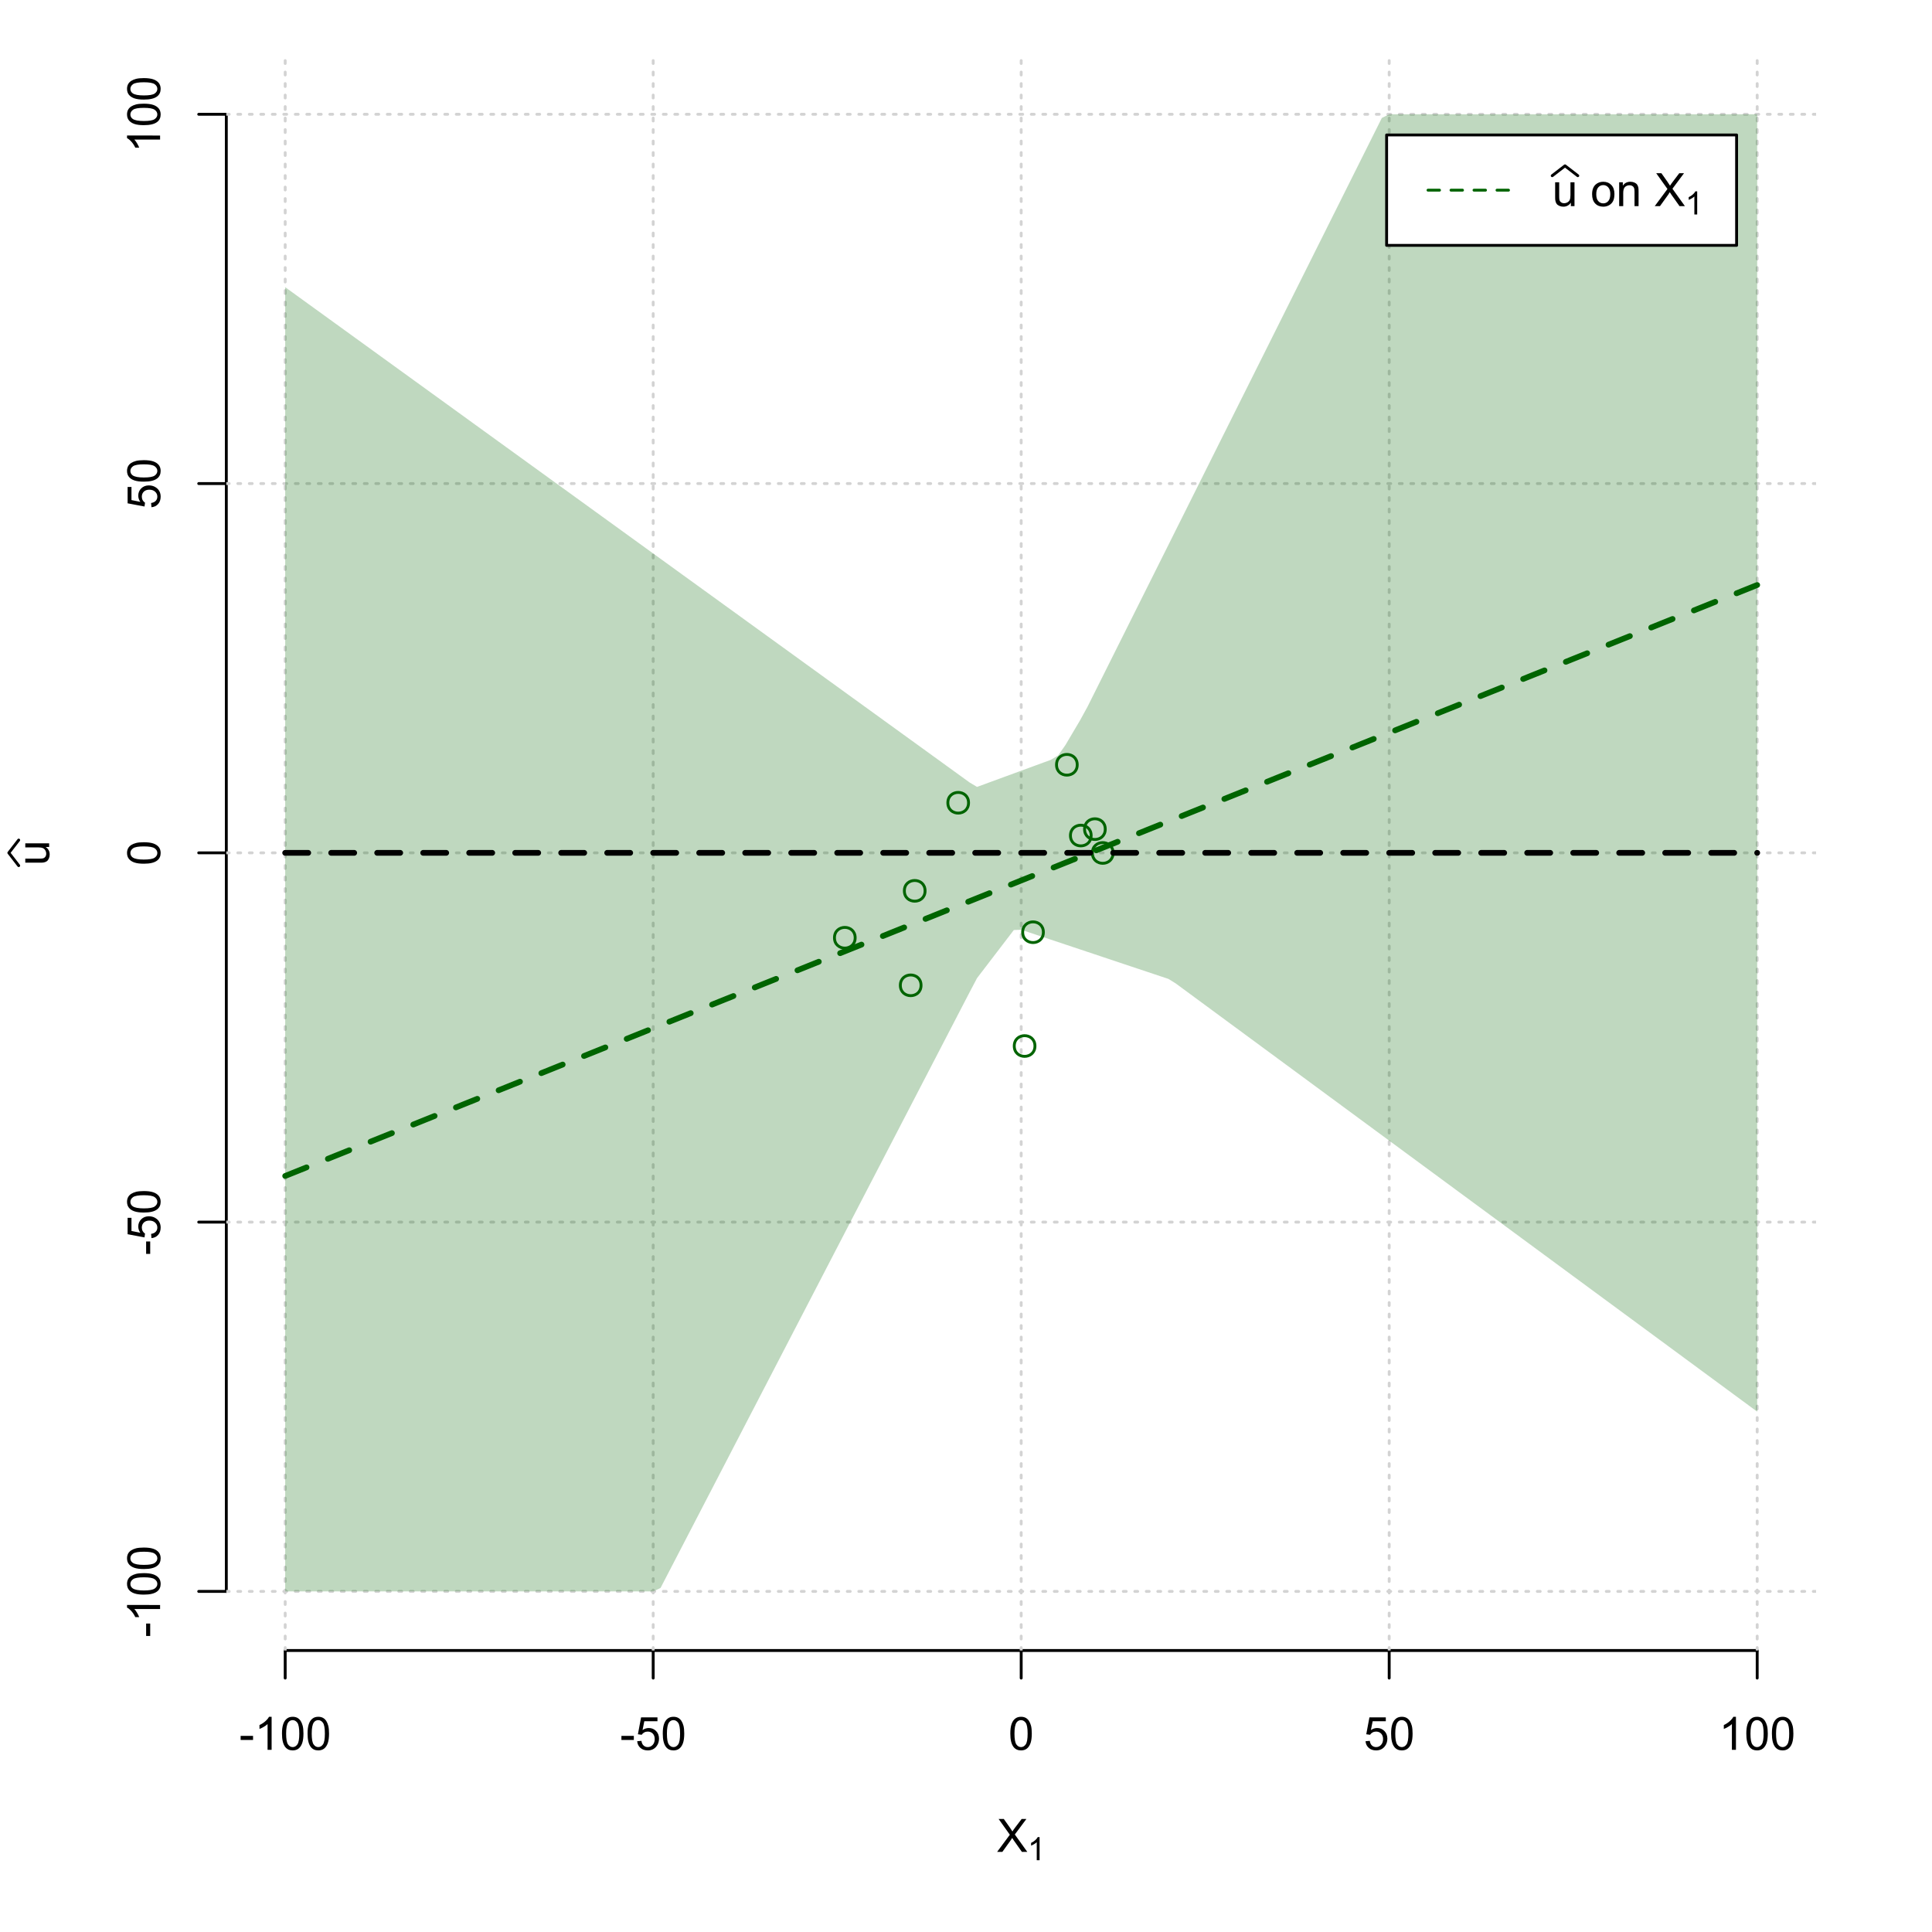 <?xml version="1.0" encoding="UTF-8"?>
<svg xmlns="http://www.w3.org/2000/svg" xmlns:xlink="http://www.w3.org/1999/xlink" width="504pt" height="504pt" viewBox="0 0 504 504" version="1.1">
<defs>
<g>
<symbol overflow="visible" id="glyph0-0">
<path style="stroke:none;" d="M 1.5 0 L 1.5 -7.5 L 7.5 -7.5 L 7.5 0 Z M 1.688 -0.188 L 7.312 -0.188 L 7.312 -7.312 L 1.688 -7.312 Z M 1.688 -0.188 "/>
</symbol>
<symbol overflow="visible" id="glyph0-1">
<path style="stroke:none;" d="M 0.055 0 L 3.375 -4.477 L 0.445 -8.59 L 1.797 -8.59 L 3.359 -6.387 C 3.68 -5.93 3.91 -5.578 4.047 -5.332 C 4.238 -5.645 4.465 -5.969 4.727 -6.312 L 6.457 -8.59 L 7.695 -8.59 L 4.676 -4.539 L 7.93 0 L 6.523 0 L 4.359 -3.062 C 4.238 -3.238 4.113 -3.43 3.984 -3.641 C 3.789 -3.324 3.652 -3.109 3.574 -2.992 L 1.418 0 Z M 0.055 0 "/>
</symbol>
<symbol overflow="visible" id="glyph0-2">
<path style="stroke:none;" d="M 0.383 -2.578 L 0.383 -3.641 L 3.621 -3.641 L 3.621 -2.578 Z M 0.383 -2.578 "/>
</symbol>
<symbol overflow="visible" id="glyph0-3">
<path style="stroke:none;" d="M 4.469 0 L 3.414 0 L 3.414 -6.719 C 3.16 -6.477 2.828 -6.234 2.414 -5.996 C 2 -5.75 1.629 -5.57 1.305 -5.449 L 1.305 -6.469 C 1.895 -6.742 2.41 -7.078 2.852 -7.477 C 3.293 -7.871 3.605 -8.254 3.789 -8.625 L 4.469 -8.625 Z M 4.469 0 "/>
</symbol>
<symbol overflow="visible" id="glyph0-4">
<path style="stroke:none;" d="M 0.5 -4.234 C 0.496 -5.246 0.602 -6.062 0.812 -6.688 C 1.02 -7.305 1.328 -7.785 1.742 -8.121 C 2.148 -8.457 2.668 -8.625 3.297 -8.625 C 3.758 -8.625 4.164 -8.531 4.512 -8.348 C 4.855 -8.16 5.141 -7.891 5.371 -7.543 C 5.594 -7.191 5.773 -6.766 5.906 -6.266 C 6.035 -5.762 6.098 -5.086 6.102 -4.234 C 6.098 -3.227 5.996 -2.414 5.789 -1.797 C 5.578 -1.176 5.266 -0.695 4.859 -0.359 C 4.445 -0.02 3.926 0.145 3.297 0.148 C 2.465 0.145 1.816 -0.148 1.348 -0.742 C 0.781 -1.457 0.496 -2.621 0.5 -4.234 Z M 1.582 -4.234 C 1.582 -2.824 1.746 -1.887 2.074 -1.418 C 2.402 -0.949 2.809 -0.715 3.297 -0.719 C 3.777 -0.715 4.184 -0.949 4.52 -1.422 C 4.848 -1.887 5.016 -2.824 5.016 -4.234 C 5.016 -5.648 4.848 -6.59 4.52 -7.055 C 4.184 -7.516 3.773 -7.746 3.289 -7.75 C 2.801 -7.746 2.414 -7.543 2.125 -7.137 C 1.762 -6.613 1.582 -5.645 1.582 -4.234 Z M 1.582 -4.234 "/>
</symbol>
<symbol overflow="visible" id="glyph0-5">
<path style="stroke:none;" d="M 0.5 -2.25 L 1.605 -2.344 C 1.684 -1.805 1.871 -1.398 2.176 -1.125 C 2.473 -0.852 2.836 -0.715 3.258 -0.719 C 3.766 -0.715 4.195 -0.906 4.547 -1.293 C 4.898 -1.672 5.074 -2.18 5.074 -2.82 C 5.074 -3.414 4.902 -3.891 4.566 -4.242 C 4.227 -4.59 3.785 -4.762 3.242 -4.766 C 2.898 -4.762 2.594 -4.684 2.32 -4.531 C 2.047 -4.375 1.832 -4.176 1.676 -3.93 L 0.688 -4.062 L 1.516 -8.473 L 5.789 -8.473 L 5.789 -7.465 L 2.359 -7.465 L 1.898 -5.156 C 2.414 -5.516 2.953 -5.695 3.523 -5.695 C 4.27 -5.695 4.902 -5.434 5.422 -4.914 C 5.934 -4.395 6.191 -3.727 6.195 -2.914 C 6.191 -2.133 5.965 -1.461 5.516 -0.898 C 4.961 -0.199 4.211 0.145 3.258 0.148 C 2.477 0.145 1.836 -0.07 1.344 -0.508 C 0.844 -0.941 0.562 -1.523 0.5 -2.25 Z M 0.5 -2.25 "/>
</symbol>
<symbol overflow="visible" id="glyph0-6">
<path style="stroke:none;" d="M 4.867 0 L 4.867 -0.914 C 4.379 -0.211 3.723 0.141 2.895 0.141 C 2.527 0.141 2.184 0.07 1.867 -0.07 C 1.547 -0.211 1.309 -0.387 1.156 -0.602 C 1 -0.812 0.895 -1.074 0.832 -1.383 C 0.785 -1.59 0.762 -1.918 0.766 -2.367 L 0.766 -6.223 L 1.82 -6.223 L 1.82 -2.773 C 1.816 -2.219 1.84 -1.848 1.887 -1.656 C 1.949 -1.379 2.09 -1.16 2.309 -1.004 C 2.523 -0.84 2.789 -0.762 3.105 -0.766 C 3.418 -0.762 3.715 -0.844 3.996 -1.008 C 4.273 -1.172 4.469 -1.391 4.586 -1.672 C 4.699 -1.949 4.758 -2.355 4.758 -2.891 L 4.758 -6.223 L 5.812 -6.223 L 5.812 0 Z M 4.867 0 "/>
</symbol>
<symbol overflow="visible" id="glyph0-7">
<path style="stroke:none;" d=""/>
</symbol>
<symbol overflow="visible" id="glyph0-8">
<path style="stroke:none;" d="M 0.398 -3.109 C 0.398 -4.262 0.719 -5.117 1.359 -5.672 C 1.895 -6.133 2.547 -6.363 3.316 -6.363 C 4.172 -6.363 4.871 -6.082 5.414 -5.52 C 5.953 -4.957 6.223 -4.184 6.227 -3.199 C 6.223 -2.398 6.102 -1.766 5.867 -1.309 C 5.625 -0.848 5.277 -0.492 4.82 -0.238 C 4.359 0.016 3.859 0.141 3.316 0.141 C 2.441 0.141 1.734 -0.137 1.203 -0.695 C 0.664 -1.254 0.398 -2.059 0.398 -3.109 Z M 1.484 -3.109 C 1.48 -2.309 1.656 -1.711 2.004 -1.32 C 2.348 -0.922 2.785 -0.727 3.316 -0.727 C 3.84 -0.727 4.273 -0.926 4.621 -1.324 C 4.969 -1.723 5.145 -2.328 5.145 -3.148 C 5.145 -3.914 4.969 -4.496 4.617 -4.895 C 4.266 -5.289 3.832 -5.488 3.316 -5.492 C 2.785 -5.488 2.348 -5.293 2.004 -4.898 C 1.656 -4.5 1.48 -3.902 1.484 -3.109 Z M 1.484 -3.109 "/>
</symbol>
<symbol overflow="visible" id="glyph0-9">
<path style="stroke:none;" d="M 0.789 0 L 0.789 -6.223 L 1.742 -6.223 L 1.742 -5.336 C 2.195 -6.02 2.855 -6.363 3.719 -6.363 C 4.09 -6.363 4.434 -6.293 4.754 -6.16 C 5.066 -6.023 5.305 -5.848 5.461 -5.633 C 5.617 -5.41 5.727 -5.152 5.789 -4.852 C 5.828 -4.656 5.848 -4.312 5.848 -3.828 L 5.848 0 L 4.793 0 L 4.793 -3.785 C 4.793 -4.215 4.75 -4.535 4.668 -4.75 C 4.586 -4.961 4.441 -5.129 4.234 -5.258 C 4.023 -5.383 3.777 -5.449 3.5 -5.449 C 3.047 -5.449 2.66 -5.305 2.332 -5.02 C 2.004 -4.734 1.84 -4.195 1.844 -3.398 L 1.844 0 Z M 0.789 0 "/>
</symbol>
<symbol overflow="visible" id="glyph1-0">
<path style="stroke:none;" d="M 1.051 0 L 1.051 -5.25 L 5.25 -5.25 L 5.25 0 Z M 1.18 -0.133 L 5.117 -0.133 L 5.117 -5.117 L 1.18 -5.117 Z M 1.18 -0.133 "/>
</symbol>
<symbol overflow="visible" id="glyph1-1">
<path style="stroke:none;" d="M 3.129 0 L 2.391 0 L 2.391 -4.703 C 2.211 -4.531 1.977 -4.363 1.691 -4.195 C 1.398 -4.023 1.141 -3.895 0.914 -3.812 L 0.914 -4.527 C 1.328 -4.719 1.688 -4.953 1.996 -5.234 C 2.305 -5.508 2.523 -5.777 2.652 -6.039 L 3.129 -6.039 Z M 3.129 0 "/>
</symbol>
<symbol overflow="visible" id="glyph2-0">
<path style="stroke:none;" d="M 0 -1.5 L -7.5 -1.5 L -7.5 -7.5 L 0 -7.5 Z M -0.188 -1.688 L -0.188 -7.312 L -7.312 -7.312 L -7.312 -1.688 Z M -0.188 -1.688 "/>
</symbol>
<symbol overflow="visible" id="glyph2-1">
<path style="stroke:none;" d="M 0 -4.867 L -0.914 -4.867 C -0.211 -4.379 0.141 -3.723 0.141 -2.895 C 0.141 -2.527 0.07 -2.184 -0.07 -1.867 C -0.211 -1.547 -0.387 -1.309 -0.598 -1.156 C -0.809 -1 -1.07 -0.895 -1.383 -0.832 C -1.59 -0.789 -1.918 -0.766 -2.367 -0.77 L -6.223 -0.77 L -6.223 -1.824 L -2.773 -1.824 C -2.219 -1.82 -1.848 -1.844 -1.656 -1.887 C -1.379 -1.949 -1.16 -2.09 -1.004 -2.309 C -0.84 -2.523 -0.762 -2.789 -0.766 -3.105 C -0.762 -3.418 -0.844 -3.715 -1.008 -3.996 C -1.172 -4.273 -1.391 -4.469 -1.672 -4.586 C -1.945 -4.699 -2.352 -4.758 -2.887 -4.758 L -6.223 -4.758 L -6.223 -5.812 L 0 -5.812 Z M 0 -4.867 "/>
</symbol>
<symbol overflow="visible" id="glyph2-2">
<path style="stroke:none;" d="M -2.578 -0.383 L -3.641 -0.383 L -3.641 -3.621 L -2.578 -3.621 Z M -2.578 -0.383 "/>
</symbol>
<symbol overflow="visible" id="glyph2-3">
<path style="stroke:none;" d="M 0 -4.469 L 0 -3.414 L -6.719 -3.418 C -6.477 -3.16 -6.234 -2.828 -5.996 -2.418 C -5.75 -2.004 -5.57 -1.633 -5.449 -1.309 L -6.469 -1.309 C -6.742 -1.895 -7.078 -2.41 -7.477 -2.852 C -7.871 -3.293 -8.254 -3.605 -8.625 -3.793 L -8.625 -4.473 Z M 0 -4.469 "/>
</symbol>
<symbol overflow="visible" id="glyph2-4">
<path style="stroke:none;" d="M -4.234 -0.5 C -5.246 -0.496 -6.062 -0.602 -6.688 -0.812 C -7.305 -1.02 -7.785 -1.328 -8.121 -1.742 C -8.457 -2.152 -8.625 -2.672 -8.625 -3.301 C -8.625 -3.758 -8.531 -4.164 -8.348 -4.512 C -8.16 -4.859 -7.891 -5.145 -7.543 -5.371 C -7.191 -5.594 -6.766 -5.773 -6.266 -5.906 C -5.762 -6.035 -5.086 -6.098 -4.234 -6.102 C -3.223 -6.098 -2.41 -5.996 -1.793 -5.789 C -1.176 -5.578 -0.695 -5.266 -0.359 -4.859 C -0.02 -4.445 0.145 -3.926 0.148 -3.297 C 0.145 -2.465 -0.148 -1.816 -0.742 -1.348 C -1.457 -0.781 -2.621 -0.496 -4.234 -0.5 Z M -4.234 -1.582 C -2.824 -1.582 -1.887 -1.746 -1.418 -2.074 C -0.949 -2.402 -0.715 -2.809 -0.719 -3.297 C -0.715 -3.777 -0.949 -4.184 -1.422 -4.52 C -1.887 -4.848 -2.824 -5.016 -4.234 -5.016 C -5.648 -5.016 -6.59 -4.848 -7.055 -4.52 C -7.516 -4.188 -7.746 -3.777 -7.75 -3.289 C -7.746 -2.801 -7.543 -2.414 -7.137 -2.129 C -6.613 -1.762 -5.645 -1.582 -4.234 -1.582 Z M -4.234 -1.582 "/>
</symbol>
<symbol overflow="visible" id="glyph2-5">
<path style="stroke:none;" d="M -2.25 -0.5 L -2.344 -1.605 C -1.805 -1.684 -1.398 -1.871 -1.125 -2.176 C -0.852 -2.473 -0.715 -2.836 -0.719 -3.258 C -0.715 -3.766 -0.906 -4.195 -1.293 -4.547 C -1.672 -4.898 -2.18 -5.074 -2.816 -5.074 C -3.414 -5.074 -3.891 -4.902 -4.242 -4.566 C -4.59 -4.227 -4.762 -3.785 -4.766 -3.242 C -4.762 -2.898 -4.684 -2.594 -4.531 -2.32 C -4.375 -2.047 -4.176 -1.832 -3.93 -1.676 L -4.062 -0.688 L -8.473 -1.52 L -8.473 -5.789 L -7.465 -5.789 L -7.465 -2.363 L -5.156 -1.898 C -5.516 -2.414 -5.695 -2.953 -5.695 -3.523 C -5.695 -4.27 -5.434 -4.902 -4.914 -5.422 C -4.395 -5.934 -3.727 -6.191 -2.91 -6.195 C -2.133 -6.191 -1.461 -5.965 -0.895 -5.516 C -0.199 -4.961 0.145 -4.211 0.148 -3.258 C 0.145 -2.477 -0.07 -1.836 -0.508 -1.344 C -0.941 -0.848 -1.523 -0.566 -2.25 -0.5 Z M -2.25 -0.5 "/>
</symbol>
</g>
<clipPath id="clip1">
  <path d="M 74 14.398 L 75 14.398 L 75 430.559 L 74 430.559 Z M 74 14.398 "/>
</clipPath>
<clipPath id="clip2">
  <path d="M 170 14.398 L 171 14.398 L 171 430.559 L 170 430.559 Z M 170 14.398 "/>
</clipPath>
<clipPath id="clip3">
  <path d="M 266 14.398 L 267 14.398 L 267 430.559 L 266 430.559 Z M 266 14.398 "/>
</clipPath>
<clipPath id="clip4">
  <path d="M 362 14.398 L 363 14.398 L 363 430.559 L 362 430.559 Z M 362 14.398 "/>
</clipPath>
<clipPath id="clip5">
  <path d="M 458 14.398 L 459 14.398 L 459 430.559 L 458 430.559 Z M 458 14.398 "/>
</clipPath>
<clipPath id="clip6">
  <path d="M 59.039 414 L 473.758 414 L 473.758 416 L 59.039 416 Z M 59.039 414 "/>
</clipPath>
<clipPath id="clip7">
  <path d="M 59.039 318 L 473.758 318 L 473.758 320 L 59.039 320 Z M 59.039 318 "/>
</clipPath>
<clipPath id="clip8">
  <path d="M 59.039 222 L 473.758 222 L 473.758 223 L 59.039 223 Z M 59.039 222 "/>
</clipPath>
<clipPath id="clip9">
  <path d="M 59.039 125 L 473.758 125 L 473.758 127 L 59.039 127 Z M 59.039 125 "/>
</clipPath>
<clipPath id="clip10">
  <path d="M 59.039 29 L 473.758 29 L 473.758 31 L 59.039 31 Z M 59.039 29 "/>
</clipPath>
</defs>
<g id="surface4686">
<rect x="0" y="0" width="504" height="504" style="fill:rgb(100%,100%,100%);fill-opacity:1;stroke:none;"/>
<g style="fill:rgb(0%,0%,0%);fill-opacity:1;">
  <use xlink:href="#glyph0-1" x="260.062" y="483.102"/>
</g>
<g style="fill:rgb(0%,0%,0%);fill-opacity:1;">
  <use xlink:href="#glyph1-1" x="268.066" y="485.281"/>
</g>
<g style="fill:rgb(0%,0%,0%);fill-opacity:1;">
  <use xlink:href="#glyph2-1" x="12.82" y="225.816"/>
</g>
<path style="fill:none;stroke-width:0.75;stroke-linecap:round;stroke-linejoin:round;stroke:rgb(0%,0%,0%);stroke-opacity:1;stroke-miterlimit:10;" d="M 4.879 225.816 L 2.301 222.48 L 4.879 219.145 "/>
<path style="fill:none;stroke-width:0.75;stroke-linecap:round;stroke-linejoin:round;stroke:rgb(0%,0%,0%);stroke-opacity:1;stroke-miterlimit:10;" d="M 74.398 430.559 L 458.398 430.559 "/>
<path style="fill:none;stroke-width:0.75;stroke-linecap:round;stroke-linejoin:round;stroke:rgb(0%,0%,0%);stroke-opacity:1;stroke-miterlimit:10;" d="M 74.398 430.559 L 74.398 437.762 "/>
<path style="fill:none;stroke-width:0.75;stroke-linecap:round;stroke-linejoin:round;stroke:rgb(0%,0%,0%);stroke-opacity:1;stroke-miterlimit:10;" d="M 170.398 430.559 L 170.398 437.762 "/>
<path style="fill:none;stroke-width:0.75;stroke-linecap:round;stroke-linejoin:round;stroke:rgb(0%,0%,0%);stroke-opacity:1;stroke-miterlimit:10;" d="M 266.398 430.559 L 266.398 437.762 "/>
<path style="fill:none;stroke-width:0.75;stroke-linecap:round;stroke-linejoin:round;stroke:rgb(0%,0%,0%);stroke-opacity:1;stroke-miterlimit:10;" d="M 362.398 430.559 L 362.398 437.762 "/>
<path style="fill:none;stroke-width:0.75;stroke-linecap:round;stroke-linejoin:round;stroke:rgb(0%,0%,0%);stroke-opacity:1;stroke-miterlimit:10;" d="M 458.398 430.559 L 458.398 437.762 "/>
<g style="fill:rgb(0%,0%,0%);fill-opacity:1;">
  <use xlink:href="#glyph0-2" x="62.391" y="456.48"/>
  <use xlink:href="#glyph0-3" x="66.387" y="456.48"/>
  <use xlink:href="#glyph0-4" x="73.061" y="456.48"/>
  <use xlink:href="#glyph0-4" x="79.734" y="456.48"/>
</g>
<g style="fill:rgb(0%,0%,0%);fill-opacity:1;">
  <use xlink:href="#glyph0-2" x="161.727" y="456.48"/>
  <use xlink:href="#glyph0-5" x="165.723" y="456.48"/>
  <use xlink:href="#glyph0-4" x="172.396" y="456.48"/>
</g>
<g style="fill:rgb(0%,0%,0%);fill-opacity:1;">
  <use xlink:href="#glyph0-4" x="263.062" y="456.48"/>
</g>
<g style="fill:rgb(0%,0%,0%);fill-opacity:1;">
  <use xlink:href="#glyph0-5" x="355.727" y="456.48"/>
  <use xlink:href="#glyph0-4" x="362.4" y="456.48"/>
</g>
<g style="fill:rgb(0%,0%,0%);fill-opacity:1;">
  <use xlink:href="#glyph0-3" x="448.387" y="456.48"/>
  <use xlink:href="#glyph0-4" x="455.061" y="456.48"/>
  <use xlink:href="#glyph0-4" x="461.734" y="456.48"/>
</g>
<path style="fill:none;stroke-width:0.75;stroke-linecap:round;stroke-linejoin:round;stroke:rgb(0%,0%,0%);stroke-opacity:1;stroke-miterlimit:10;" d="M 59.039 415.148 L 59.039 29.812 "/>
<path style="fill:none;stroke-width:0.75;stroke-linecap:round;stroke-linejoin:round;stroke:rgb(0%,0%,0%);stroke-opacity:1;stroke-miterlimit:10;" d="M 59.039 415.148 L 51.84 415.148 "/>
<path style="fill:none;stroke-width:0.75;stroke-linecap:round;stroke-linejoin:round;stroke:rgb(0%,0%,0%);stroke-opacity:1;stroke-miterlimit:10;" d="M 59.039 318.812 L 51.84 318.812 "/>
<path style="fill:none;stroke-width:0.75;stroke-linecap:round;stroke-linejoin:round;stroke:rgb(0%,0%,0%);stroke-opacity:1;stroke-miterlimit:10;" d="M 59.039 222.48 L 51.84 222.48 "/>
<path style="fill:none;stroke-width:0.75;stroke-linecap:round;stroke-linejoin:round;stroke:rgb(0%,0%,0%);stroke-opacity:1;stroke-miterlimit:10;" d="M 59.039 126.148 L 51.84 126.148 "/>
<path style="fill:none;stroke-width:0.75;stroke-linecap:round;stroke-linejoin:round;stroke:rgb(0%,0%,0%);stroke-opacity:1;stroke-miterlimit:10;" d="M 59.039 29.812 L 51.84 29.812 "/>
<g style="fill:rgb(0%,0%,0%);fill-opacity:1;">
  <use xlink:href="#glyph2-2" x="41.762" y="427.156"/>
  <use xlink:href="#glyph2-3" x="41.762" y="423.16"/>
  <use xlink:href="#glyph2-4" x="41.762" y="416.486"/>
  <use xlink:href="#glyph2-4" x="41.762" y="409.812"/>
</g>
<g style="fill:rgb(0%,0%,0%);fill-opacity:1;">
  <use xlink:href="#glyph2-2" x="41.762" y="327.484"/>
  <use xlink:href="#glyph2-5" x="41.762" y="323.488"/>
  <use xlink:href="#glyph2-4" x="41.762" y="316.814"/>
</g>
<g style="fill:rgb(0%,0%,0%);fill-opacity:1;">
  <use xlink:href="#glyph2-4" x="41.762" y="225.816"/>
</g>
<g style="fill:rgb(0%,0%,0%);fill-opacity:1;">
  <use xlink:href="#glyph2-5" x="41.762" y="132.82"/>
  <use xlink:href="#glyph2-4" x="41.762" y="126.146"/>
</g>
<g style="fill:rgb(0%,0%,0%);fill-opacity:1;">
  <use xlink:href="#glyph2-3" x="41.762" y="39.824"/>
  <use xlink:href="#glyph2-4" x="41.762" y="33.15"/>
  <use xlink:href="#glyph2-4" x="41.762" y="26.477"/>
</g>
<g clip-path="url(#clip1)" clip-rule="nonzero">
<path style="fill:none;stroke-width:0.75;stroke-linecap:round;stroke-linejoin:round;stroke:rgb(82.745%,82.745%,82.745%);stroke-opacity:1;stroke-dasharray:0.75,2.25;stroke-miterlimit:10;" d="M 74.398 430.559 L 74.398 14.398 "/>
</g>
<g clip-path="url(#clip2)" clip-rule="nonzero">
<path style="fill:none;stroke-width:0.75;stroke-linecap:round;stroke-linejoin:round;stroke:rgb(82.745%,82.745%,82.745%);stroke-opacity:1;stroke-dasharray:0.75,2.25;stroke-miterlimit:10;" d="M 170.398 430.559 L 170.398 14.398 "/>
</g>
<g clip-path="url(#clip3)" clip-rule="nonzero">
<path style="fill:none;stroke-width:0.75;stroke-linecap:round;stroke-linejoin:round;stroke:rgb(82.745%,82.745%,82.745%);stroke-opacity:1;stroke-dasharray:0.75,2.25;stroke-miterlimit:10;" d="M 266.398 430.559 L 266.398 14.398 "/>
</g>
<g clip-path="url(#clip4)" clip-rule="nonzero">
<path style="fill:none;stroke-width:0.75;stroke-linecap:round;stroke-linejoin:round;stroke:rgb(82.745%,82.745%,82.745%);stroke-opacity:1;stroke-dasharray:0.75,2.25;stroke-miterlimit:10;" d="M 362.398 430.559 L 362.398 14.398 "/>
</g>
<g clip-path="url(#clip5)" clip-rule="nonzero">
<path style="fill:none;stroke-width:0.75;stroke-linecap:round;stroke-linejoin:round;stroke:rgb(82.745%,82.745%,82.745%);stroke-opacity:1;stroke-dasharray:0.75,2.25;stroke-miterlimit:10;" d="M 458.398 430.559 L 458.398 14.398 "/>
</g>
<g clip-path="url(#clip6)" clip-rule="nonzero">
<path style="fill:none;stroke-width:0.75;stroke-linecap:round;stroke-linejoin:round;stroke:rgb(82.745%,82.745%,82.745%);stroke-opacity:1;stroke-dasharray:0.75,2.25;stroke-miterlimit:10;" d="M 59.039 415.148 L 473.762 415.148 "/>
</g>
<g clip-path="url(#clip7)" clip-rule="nonzero">
<path style="fill:none;stroke-width:0.75;stroke-linecap:round;stroke-linejoin:round;stroke:rgb(82.745%,82.745%,82.745%);stroke-opacity:1;stroke-dasharray:0.75,2.25;stroke-miterlimit:10;" d="M 59.039 318.812 L 473.762 318.812 "/>
</g>
<g clip-path="url(#clip8)" clip-rule="nonzero">
<path style="fill:none;stroke-width:0.75;stroke-linecap:round;stroke-linejoin:round;stroke:rgb(82.745%,82.745%,82.745%);stroke-opacity:1;stroke-dasharray:0.75,2.25;stroke-miterlimit:10;" d="M 59.039 222.48 L 473.762 222.48 "/>
</g>
<g clip-path="url(#clip9)" clip-rule="nonzero">
<path style="fill:none;stroke-width:0.75;stroke-linecap:round;stroke-linejoin:round;stroke:rgb(82.745%,82.745%,82.745%);stroke-opacity:1;stroke-dasharray:0.75,2.25;stroke-miterlimit:10;" d="M 59.039 126.148 L 473.762 126.148 "/>
</g>
<g clip-path="url(#clip10)" clip-rule="nonzero">
<path style="fill:none;stroke-width:0.75;stroke-linecap:round;stroke-linejoin:round;stroke:rgb(82.745%,82.745%,82.745%);stroke-opacity:1;stroke-dasharray:0.75,2.25;stroke-miterlimit:10;" d="M 59.039 29.812 L 473.762 29.812 "/>
</g>
<path style=" stroke:none;fill-rule:nonzero;fill:rgb(0%,39.216%,0%);fill-opacity:0.251;" d="M 74.398 29.812 L 74.398 74.918 L 76.32 76.305 L 78.238 77.695 L 80.16 79.086 L 82.078 80.473 L 85.922 83.254 L 87.84 84.641 L 89.762 86.031 L 91.68 87.422 L 93.602 88.812 L 95.52 90.199 L 97.441 91.59 L 99.359 92.98 L 101.281 94.367 L 103.199 95.758 L 105.121 97.148 L 107.039 98.535 L 108.961 99.926 L 110.879 101.316 L 112.801 102.707 L 114.719 104.094 L 116.641 105.484 L 118.559 106.875 L 120.48 108.262 L 122.398 109.652 L 124.32 111.043 L 126.238 112.434 L 128.16 113.82 L 130.078 115.211 L 132 116.602 L 133.922 117.988 L 135.84 119.379 L 137.762 120.77 L 139.68 122.156 L 141.602 123.547 L 143.52 124.938 L 145.441 126.328 L 147.359 127.715 L 149.281 129.105 L 151.199 130.496 L 153.121 131.883 L 155.039 133.273 L 156.961 134.664 L 158.879 136.055 L 160.801 137.441 L 162.719 138.832 L 164.641 140.223 L 166.559 141.609 L 168.48 143 L 170.398 144.391 L 172.32 145.777 L 174.238 147.168 L 176.16 148.559 L 178.078 149.949 L 180 151.336 L 181.922 152.727 L 183.84 154.117 L 185.762 155.504 L 187.68 156.895 L 189.602 158.285 L 191.52 159.672 L 193.441 161.062 L 195.359 162.453 L 197.281 163.844 L 199.199 165.23 L 201.121 166.621 L 203.039 168.012 L 204.961 169.398 L 206.879 170.789 L 208.801 172.18 L 210.719 173.57 L 212.641 174.957 L 214.559 176.348 L 216.48 177.738 L 218.398 179.125 L 220.32 180.516 L 222.238 181.906 L 224.16 183.293 L 226.078 184.684 L 229.922 187.465 L 231.84 188.852 L 233.762 190.242 L 235.68 191.633 L 237.602 193.02 L 239.52 194.41 L 241.441 195.801 L 243.359 197.191 L 245.281 198.578 L 247.199 199.969 L 249.121 201.359 L 251.039 202.746 L 252.961 204.137 L 254.879 205.281 L 256.801 204.578 L 258.719 203.871 L 260.641 203.168 L 262.559 202.465 L 264.48 201.762 L 266.398 201.055 L 268.32 200.352 L 270.238 199.648 L 272.16 198.941 L 274.078 198.238 L 276 197.113 L 277.922 194.391 L 279.84 191.145 L 281.762 187.898 L 283.68 184.402 L 285.602 180.562 L 287.52 176.723 L 289.441 172.879 L 291.359 169.039 L 293.281 165.199 L 295.199 161.359 L 297.121 157.516 L 299.039 153.676 L 300.961 149.836 L 302.879 145.996 L 304.801 142.156 L 306.719 138.312 L 308.641 134.473 L 310.559 130.633 L 312.48 126.793 L 314.398 122.953 L 316.32 119.109 L 318.238 115.27 L 320.16 111.43 L 322.078 107.59 L 324 103.746 L 325.922 99.906 L 327.84 96.066 L 329.762 92.227 L 331.68 88.387 L 333.602 84.543 L 335.52 80.703 L 337.441 76.863 L 339.359 73.023 L 341.281 69.184 L 343.199 65.34 L 345.121 61.5 L 347.039 57.66 L 348.961 53.82 L 350.879 49.977 L 352.801 46.137 L 354.719 42.297 L 356.641 38.457 L 358.559 34.617 L 360.48 30.773 L 362.398 29.812 L 458.398 29.812 L 458.398 415.148 L 458.398 368.262 L 456.48 366.848 L 454.559 365.434 L 452.641 364.02 L 450.719 362.605 L 448.801 361.191 L 446.879 359.777 L 444.961 358.363 L 443.039 356.949 L 441.121 355.535 L 439.199 354.121 L 437.281 352.707 L 435.359 351.293 L 433.441 349.879 L 431.52 348.465 L 429.602 347.051 L 427.68 345.637 L 425.762 344.223 L 423.84 342.809 L 421.922 341.395 L 418.078 338.566 L 416.16 337.152 L 414.238 335.738 L 412.32 334.324 L 410.398 332.91 L 408.48 331.496 L 406.559 330.082 L 404.641 328.668 L 402.719 327.254 L 400.801 325.84 L 398.879 324.426 L 396.961 323.012 L 395.039 321.598 L 393.121 320.184 L 391.199 318.77 L 389.281 317.355 L 387.359 315.941 L 385.441 314.527 L 383.52 313.113 L 381.602 311.699 L 379.68 310.285 L 377.762 308.871 L 375.84 307.457 L 373.922 306.043 L 370.078 303.215 L 368.16 301.801 L 366.238 300.387 L 364.32 298.973 L 362.398 297.559 L 360.48 296.145 L 358.559 294.73 L 356.641 293.316 L 354.719 291.902 L 352.801 290.488 L 350.879 289.074 L 348.961 287.66 L 347.039 286.246 L 345.121 284.832 L 343.199 283.418 L 341.281 282.004 L 339.359 280.59 L 337.441 279.176 L 335.52 277.762 L 333.602 276.348 L 331.68 274.934 L 329.762 273.52 L 327.84 272.105 L 325.922 270.691 L 322.078 267.863 L 320.16 266.449 L 318.238 265.035 L 316.32 263.621 L 314.398 262.207 L 312.48 260.793 L 310.559 259.379 L 308.641 257.965 L 306.719 256.551 L 304.801 255.363 L 302.879 254.723 L 300.961 254.082 L 299.039 253.441 L 297.121 252.801 L 295.199 252.16 L 293.281 251.52 L 291.359 250.875 L 289.441 250.234 L 287.52 249.594 L 285.602 248.953 L 283.68 248.312 L 281.762 247.672 L 279.84 247.031 L 277.922 246.391 L 274.078 245.109 L 272.16 244.469 L 270.238 243.828 L 268.32 243.188 L 266.398 242.547 L 264.48 242.613 L 262.559 245.121 L 260.641 247.629 L 258.719 250.141 L 256.801 252.648 L 254.879 255.16 L 252.961 258.801 L 251.039 262.5 L 249.121 266.199 L 247.199 269.902 L 245.281 273.602 L 243.359 277.305 L 241.441 281.004 L 239.52 284.707 L 237.602 288.406 L 235.68 292.109 L 233.762 295.809 L 231.84 299.512 L 229.922 303.211 L 228 306.914 L 226.078 310.613 L 224.16 314.312 L 222.238 318.016 L 220.32 321.715 L 218.398 325.418 L 216.48 329.117 L 214.559 332.82 L 212.641 336.52 L 210.719 340.223 L 208.801 343.922 L 206.879 347.625 L 204.961 351.324 L 203.039 355.027 L 201.121 358.727 L 199.199 362.426 L 197.281 366.129 L 195.359 369.828 L 193.441 373.531 L 191.52 377.23 L 189.602 380.934 L 187.68 384.633 L 185.762 388.336 L 183.84 392.035 L 181.922 395.738 L 180 399.438 L 178.078 403.141 L 176.16 406.84 L 174.238 410.539 L 172.32 414.242 L 170.398 415.148 L 74.398 415.148 Z M 74.398 29.812 "/>
<path style="fill:none;stroke-width:0.75;stroke-linecap:round;stroke-linejoin:round;stroke:rgb(0%,39.216%,0%);stroke-opacity:1;stroke-miterlimit:10;" d="M 241.324 232.395 C 241.324 235.992 235.922 235.992 235.922 232.395 C 235.922 228.793 241.324 228.793 241.324 232.395 "/>
<path style="fill:none;stroke-width:0.75;stroke-linecap:round;stroke-linejoin:round;stroke:rgb(0%,39.216%,0%);stroke-opacity:1;stroke-miterlimit:10;" d="M 281.016 199.508 C 281.016 203.109 275.617 203.109 275.617 199.508 C 275.617 195.906 281.016 195.906 281.016 199.508 "/>
<path style="fill:none;stroke-width:0.75;stroke-linecap:round;stroke-linejoin:round;stroke:rgb(0%,39.216%,0%);stroke-opacity:1;stroke-miterlimit:10;" d="M 252.664 209.418 C 252.664 213.016 247.266 213.016 247.266 209.418 C 247.266 205.816 252.664 205.816 252.664 209.418 "/>
<path style="fill:none;stroke-width:0.75;stroke-linecap:round;stroke-linejoin:round;stroke:rgb(0%,39.216%,0%);stroke-opacity:1;stroke-miterlimit:10;" d="M 284.648 217.965 C 284.648 221.566 279.25 221.566 279.25 217.965 C 279.25 214.367 284.648 214.367 284.648 217.965 "/>
<path style="fill:none;stroke-width:0.75;stroke-linecap:round;stroke-linejoin:round;stroke:rgb(0%,39.216%,0%);stroke-opacity:1;stroke-miterlimit:10;" d="M 240.273 257.039 C 240.273 260.641 234.875 260.641 234.875 257.039 C 234.875 253.441 240.273 253.441 240.273 257.039 "/>
<path style="fill:none;stroke-width:0.75;stroke-linecap:round;stroke-linejoin:round;stroke:rgb(0%,39.216%,0%);stroke-opacity:1;stroke-miterlimit:10;" d="M 290.371 222.512 C 290.371 226.113 284.969 226.113 284.969 222.512 C 284.969 218.91 290.371 218.91 290.371 222.512 "/>
<path style="fill:none;stroke-width:0.75;stroke-linecap:round;stroke-linejoin:round;stroke:rgb(0%,39.216%,0%);stroke-opacity:1;stroke-miterlimit:10;" d="M 288.328 216.293 C 288.328 219.895 282.93 219.895 282.93 216.293 C 282.93 212.695 288.328 212.695 288.328 216.293 "/>
<path style="fill:none;stroke-width:0.75;stroke-linecap:round;stroke-linejoin:round;stroke:rgb(0%,39.216%,0%);stroke-opacity:1;stroke-miterlimit:10;" d="M 223.086 244.633 C 223.086 248.23 217.688 248.23 217.688 244.633 C 217.688 241.031 223.086 241.031 223.086 244.633 "/>
<path style="fill:none;stroke-width:0.75;stroke-linecap:round;stroke-linejoin:round;stroke:rgb(0%,39.216%,0%);stroke-opacity:1;stroke-miterlimit:10;" d="M 272.184 243.188 C 272.184 246.785 266.785 246.785 266.785 243.188 C 266.785 239.586 272.184 239.586 272.184 243.188 "/>
<path style="fill:none;stroke-width:0.75;stroke-linecap:round;stroke-linejoin:round;stroke:rgb(0%,39.216%,0%);stroke-opacity:1;stroke-miterlimit:10;" d="M 269.988 272.875 C 269.988 276.473 264.59 276.473 264.59 272.875 C 264.59 269.273 269.988 269.273 269.988 272.875 "/>
<path style="fill:none;stroke-width:1.5;stroke-linecap:round;stroke-linejoin:round;stroke:rgb(0%,0%,0%);stroke-opacity:1;stroke-dasharray:6,6;stroke-miterlimit:10;" d="M 74.398 222.48 L 458.398 222.48 "/>
<path style="fill:none;stroke-width:1.5;stroke-linecap:round;stroke-linejoin:round;stroke:rgb(0%,39.216%,0%);stroke-opacity:1;stroke-dasharray:6,6;stroke-miterlimit:10;" d="M 74.398 306.77 L 76.32 306 L 78.238 305.23 L 80.16 304.457 L 82.078 303.688 L 84 302.918 L 85.922 302.145 L 87.84 301.375 L 89.762 300.605 L 91.68 299.832 L 93.602 299.062 L 95.52 298.293 L 97.441 297.52 L 99.359 296.75 L 101.281 295.98 L 103.199 295.211 L 105.121 294.438 L 107.039 293.668 L 108.961 292.898 L 110.879 292.125 L 112.801 291.355 L 114.719 290.586 L 116.641 289.812 L 118.559 289.043 L 120.48 288.273 L 122.398 287.5 L 124.32 286.73 L 126.238 285.961 L 128.16 285.188 L 130.078 284.418 L 132 283.648 L 133.922 282.875 L 135.84 282.105 L 137.762 281.336 L 139.68 280.562 L 141.602 279.793 L 143.52 279.023 L 145.441 278.25 L 147.359 277.48 L 149.281 276.711 L 151.199 275.938 L 153.121 275.168 L 155.039 274.398 L 156.961 273.625 L 158.879 272.855 L 160.801 272.086 L 162.719 271.312 L 164.641 270.543 L 166.559 269.773 L 168.48 269 L 170.398 268.23 L 172.32 267.461 L 174.238 266.688 L 176.16 265.918 L 178.078 265.148 L 180 264.375 L 181.922 263.605 L 183.84 262.836 L 185.762 262.066 L 187.68 261.293 L 189.602 260.523 L 191.52 259.754 L 193.441 258.98 L 195.359 258.211 L 197.281 257.441 L 199.199 256.668 L 201.121 255.898 L 203.039 255.129 L 204.961 254.355 L 206.879 253.586 L 208.801 252.816 L 210.719 252.043 L 212.641 251.273 L 214.559 250.504 L 216.48 249.73 L 218.398 248.961 L 220.32 248.191 L 222.238 247.418 L 224.16 246.648 L 226.078 245.879 L 228 245.105 L 229.922 244.336 L 231.84 243.566 L 233.762 242.793 L 235.68 242.023 L 237.602 241.254 L 239.52 240.48 L 241.441 239.711 L 243.359 238.941 L 245.281 238.168 L 247.199 237.398 L 249.121 236.629 L 251.039 235.855 L 252.961 235.086 L 254.879 234.316 L 256.801 233.543 L 258.719 232.773 L 260.641 232.004 L 262.559 231.23 L 264.48 230.461 L 266.398 229.691 L 268.32 228.918 L 270.238 228.148 L 272.16 227.379 L 274.078 226.609 L 276 225.836 L 277.922 225.066 L 279.84 224.297 L 281.762 223.523 L 283.68 222.754 L 285.602 221.984 L 287.52 221.211 L 289.441 220.441 L 291.359 219.672 L 293.281 218.898 L 295.199 218.129 L 297.121 217.359 L 299.039 216.586 L 300.961 215.816 L 302.879 215.047 L 304.801 214.273 L 306.719 213.504 L 308.641 212.734 L 310.559 211.961 L 312.48 211.191 L 314.398 210.422 L 316.32 209.648 L 318.238 208.879 L 320.16 208.109 L 322.078 207.336 L 325.922 205.797 L 327.84 205.023 L 329.762 204.254 L 331.68 203.484 L 333.602 202.711 L 335.52 201.941 L 337.441 201.172 L 339.359 200.398 L 341.281 199.629 L 343.199 198.859 L 345.121 198.086 L 347.039 197.316 L 348.961 196.547 L 350.879 195.773 L 352.801 195.004 L 354.719 194.234 L 356.641 193.465 L 358.559 192.691 L 360.48 191.922 L 362.398 191.152 L 364.32 190.379 L 366.238 189.609 L 368.16 188.84 L 370.078 188.066 L 373.922 186.527 L 375.84 185.754 L 377.762 184.984 L 379.68 184.215 L 381.602 183.441 L 383.52 182.672 L 385.441 181.902 L 387.359 181.129 L 389.281 180.359 L 391.199 179.59 L 393.121 178.816 L 395.039 178.047 L 396.961 177.277 L 398.879 176.504 L 400.801 175.734 L 402.719 174.965 L 404.641 174.191 L 406.559 173.422 L 408.48 172.652 L 410.398 171.879 L 412.32 171.109 L 414.238 170.34 L 416.16 169.566 L 418.078 168.797 L 420 168.027 L 421.922 167.254 L 423.84 166.484 L 425.762 165.715 L 427.68 164.941 L 429.602 164.172 L 431.52 163.402 L 433.441 162.629 L 435.359 161.859 L 437.281 161.09 L 439.199 160.316 L 441.121 159.547 L 443.039 158.777 L 444.961 158.008 L 446.879 157.234 L 448.801 156.465 L 450.719 155.695 L 452.641 154.922 L 454.559 154.152 L 456.48 153.383 L 458.398 152.609 "/>
<path style="fill-rule:nonzero;fill:rgb(100%,100%,100%);fill-opacity:1;stroke-width:0.75;stroke-linecap:round;stroke-linejoin:round;stroke:rgb(0%,0%,0%);stroke-opacity:1;stroke-miterlimit:10;" d="M 361.727 35.207 L 453.027 35.207 L 453.027 64.008 L 361.727 64.008 Z M 361.727 35.207 "/>
<path style="fill:none;stroke-width:0.75;stroke-linecap:round;stroke-linejoin:round;stroke:rgb(0%,39.216%,0%);stroke-opacity:1;stroke-dasharray:3,3;stroke-miterlimit:10;" d="M 372.523 49.609 L 394.125 49.609 "/>
<g style="fill:rgb(0%,0%,0%);fill-opacity:1;">
  <use xlink:href="#glyph0-6" x="404.926" y="53.777"/>
</g>
<path style="fill:none;stroke-width:0.75;stroke-linecap:round;stroke-linejoin:round;stroke:rgb(0%,0%,0%);stroke-opacity:1;stroke-miterlimit:10;" d="M 404.926 45.836 L 408.262 43.262 L 411.598 45.836 "/>
<g style="fill:rgb(0%,0%,0%);fill-opacity:1;">
  <use xlink:href="#glyph0-7" x="411.598" y="53.777"/>
  <use xlink:href="#glyph0-8" x="414.932" y="53.777"/>
  <use xlink:href="#glyph0-9" x="421.605" y="53.777"/>
  <use xlink:href="#glyph0-7" x="428.279" y="53.777"/>
</g>
<g style="fill:rgb(0%,0%,0%);fill-opacity:1;">
  <use xlink:href="#glyph0-1" x="431.613" y="53.777"/>
</g>
<g style="fill:rgb(0%,0%,0%);fill-opacity:1;">
  <use xlink:href="#glyph1-1" x="439.617" y="55.957"/>
</g>
<g style="fill:rgb(0%,0%,0%);fill-opacity:1;">
  <use xlink:href="#glyph0-7" x="444.289" y="53.777"/>
</g>
</g>
</svg>
